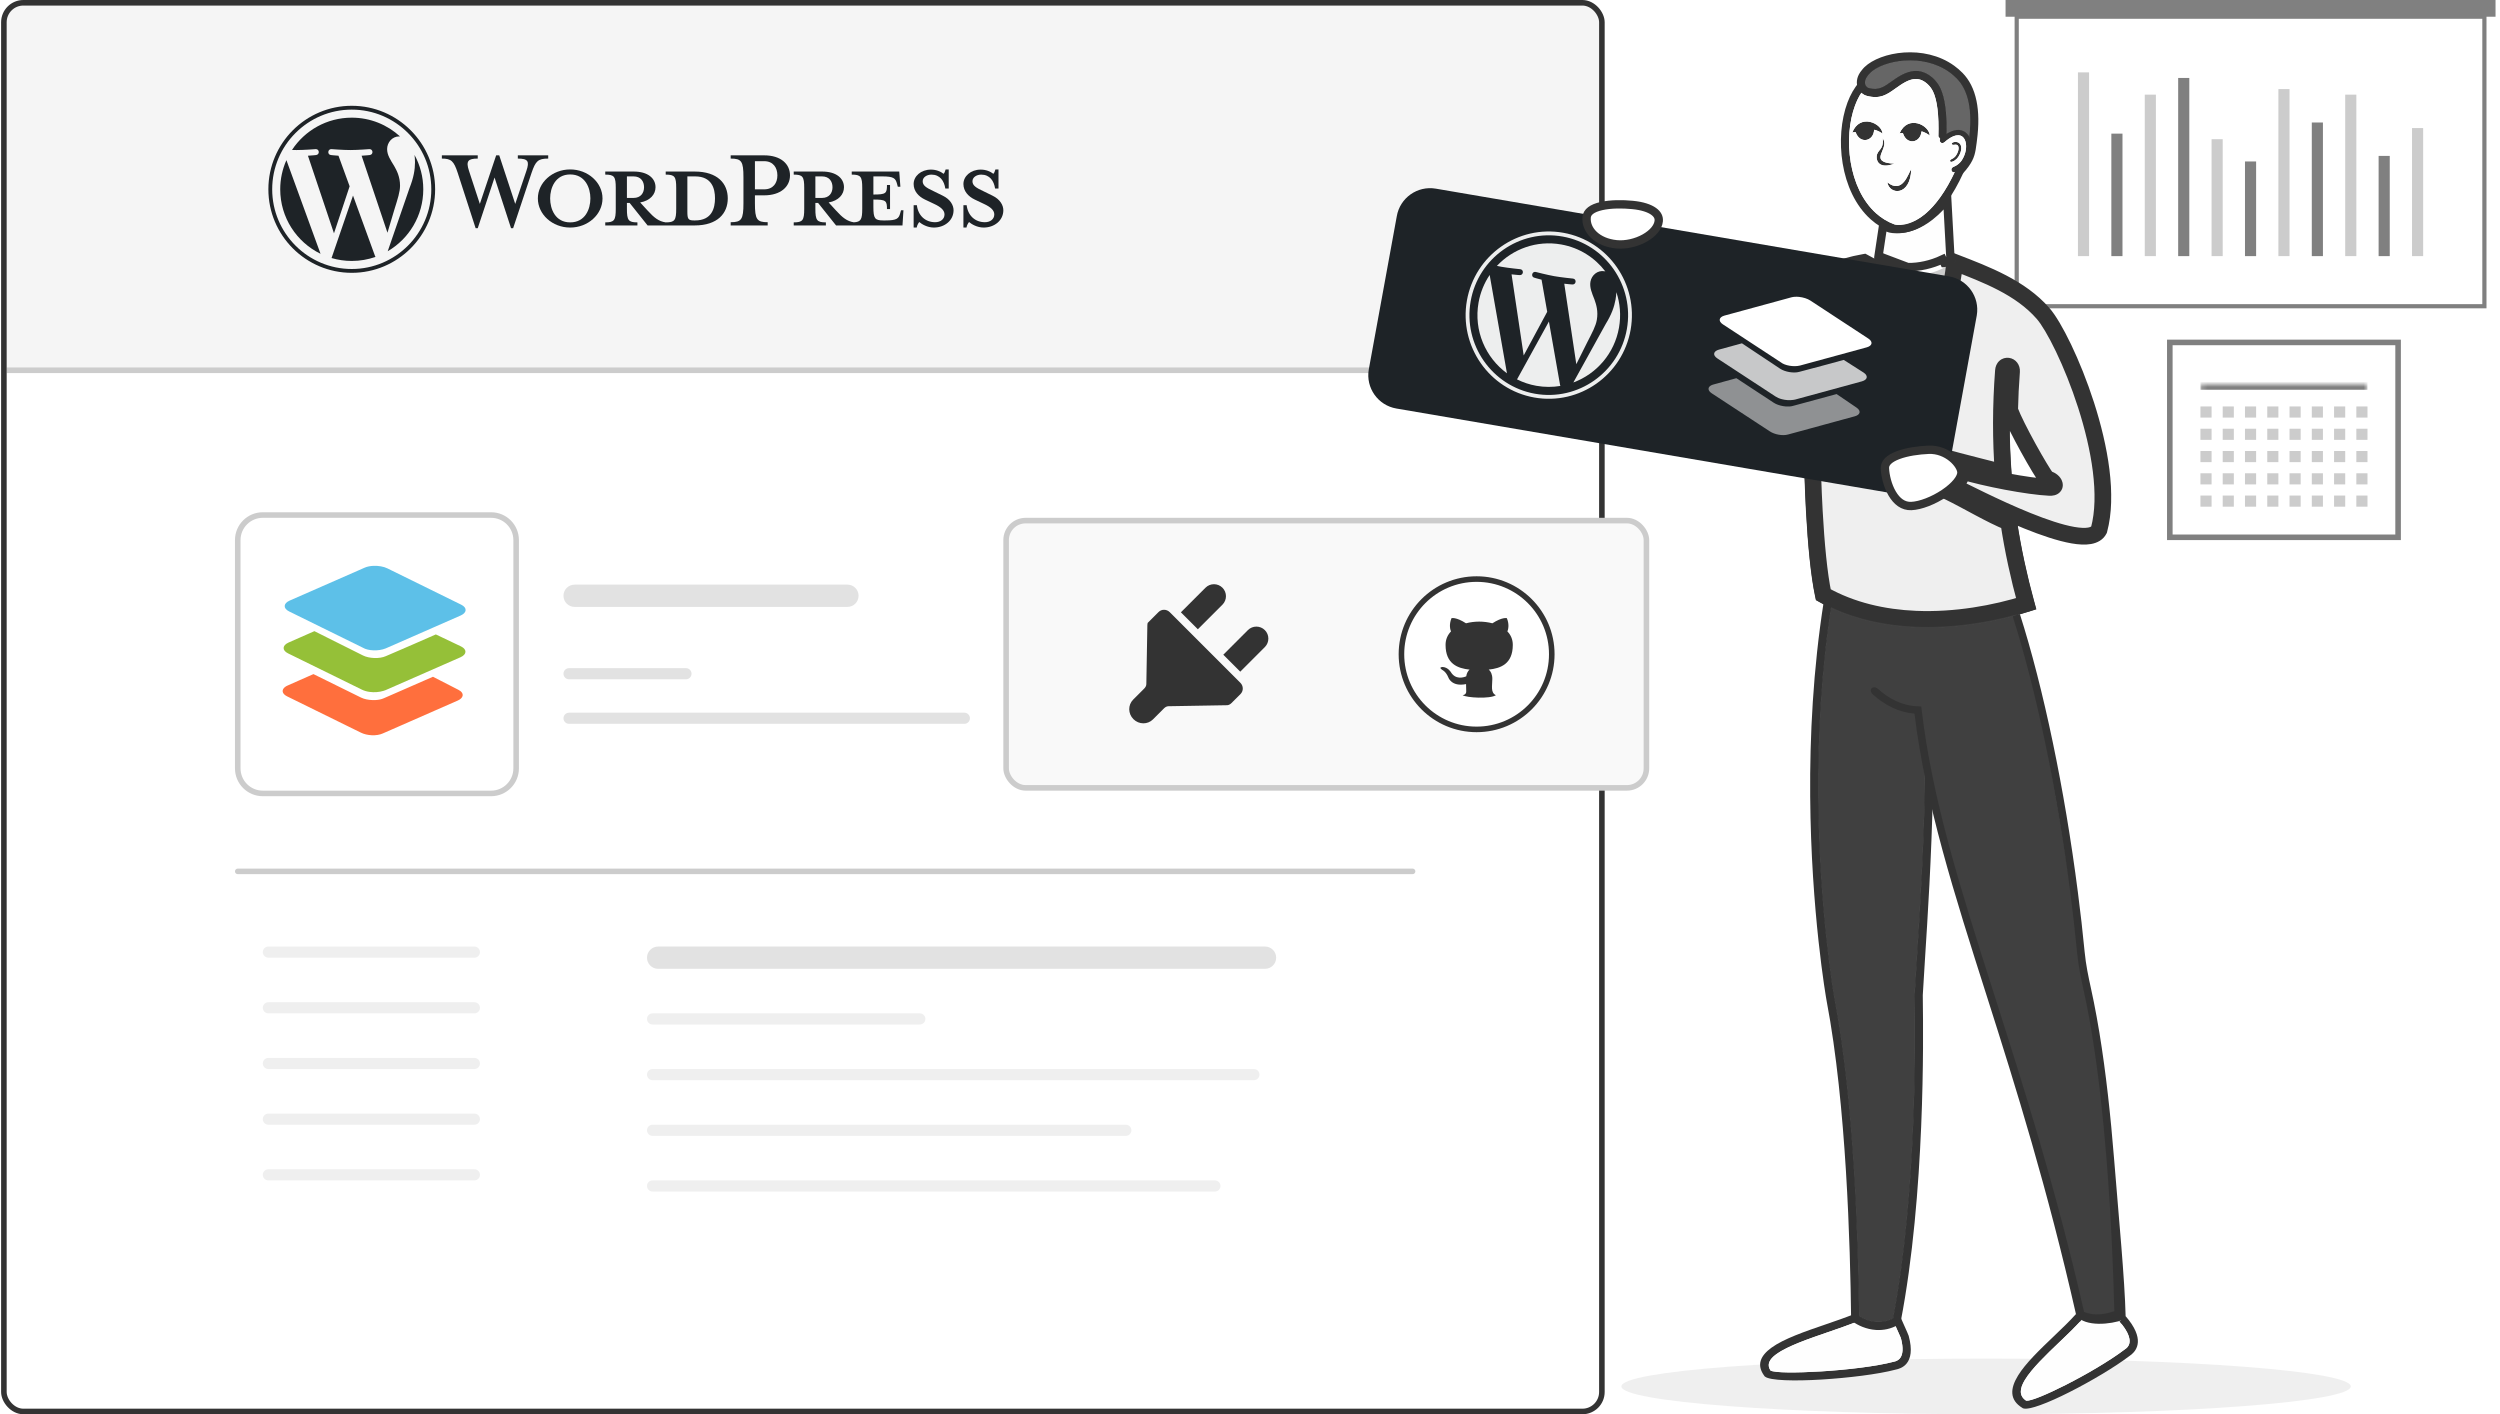<svg width="449" height="254" viewBox="0 0 449 254" fill="none" xmlns="http://www.w3.org/2000/svg">
<g clip-path="url(#clip0_7089_261201)">
<path d="M356.699 254C392.874 254 422.199 251.761 422.199 249C422.199 246.239 392.874 244 356.699 244C320.525 244 291.199 246.239 291.199 249C291.199 251.761 320.525 254 356.699 254Z" fill="#EFEFEF"/>
<g clip-path="url(#clip1_7089_261201)">
<rect x="0.199" width="288" height="254" rx="4" fill="white"/>
<path fill-rule="evenodd" clip-rule="evenodd" d="M197.411 107.382C197.411 110.234 199.722 112.545 202.573 112.545H221.037C223.888 112.545 226.2 110.234 226.2 107.382C226.2 104.531 223.888 102.22 221.037 102.22H202.573C199.722 102.22 197.411 104.531 197.411 107.382Z" fill="#5399DF"/>
<path d="M88.2 93H47.2C44.991 93 43.2 94.791 43.2 97V138C43.2 140.209 44.991 142 47.2 142H88.2C90.409 142 92.2 140.209 92.2 138V97C92.2 94.791 90.409 93 88.2 93Z" fill="white"/>
<path fill-rule="evenodd" clip-rule="evenodd" d="M47.2 92H88.2C90.961 92 93.2 94.239 93.2 97V138C93.2 140.761 90.961 143 88.2 143H47.2C44.438 143 42.2 140.761 42.2 138V97C42.2 94.239 44.438 92 47.2 92ZM47.2 93H88.2C90.409 93 92.2 94.791 92.2 97V138C92.2 140.209 90.409 142 88.2 142H47.2C44.991 142 43.2 140.209 43.2 138V97C43.2 94.791 44.991 93 47.2 93Z" fill="#CCCCCC"/>
<path fill-rule="evenodd" clip-rule="evenodd" d="M69.273 116.453L82.755 110.536C83.876 110.03 83.93 109.145 82.837 108.604L69.579 102.081C68.924 101.755 67.984 101.593 67.091 101.624C66.501 101.648 65.933 101.758 65.485 101.957L64.287 102.485L52.003 107.874C50.882 108.379 50.828 109.265 51.916 109.807L57.864 112.734L59.428 113.504L65.174 116.33C66.106 116.899 67.984 116.983 69.273 116.453Z" fill="#5DC0E8"/>
<path fill-rule="evenodd" clip-rule="evenodd" d="M74.288 115.688L71.944 116.702L69.286 117.848C68.165 118.353 66.287 118.27 65.193 117.723L58.797 114.523L57.238 113.741L56.467 113.355L51.811 115.407C50.69 115.913 50.635 116.798 51.723 117.34L54.184 118.549L55.753 119.318L64.987 123.856C65.396 124.058 65.889 124.206 66.429 124.272C67.213 124.373 68.08 124.322 68.892 124.072C69.013 124.037 69.128 123.998 69.242 123.952L69.576 123.805L71.239 123.076L82.724 118.035C83.845 117.529 83.899 116.644 82.811 116.102L78.277 113.942L74.288 115.688Z" fill="#95C038"/>
<path fill-rule="evenodd" clip-rule="evenodd" d="M77.759 121.545L71.363 124.343L69.711 125.065L68.928 125.405C68.518 125.592 68.007 125.699 67.469 125.728C66.738 125.772 65.961 125.681 65.323 125.477C65.149 125.419 64.987 125.353 64.834 125.28L56.295 121.068L53.786 122.176L51.639 123.126C51.558 123.161 51.483 123.201 51.409 123.241C51.372 123.264 51.335 123.287 51.298 123.31C50.515 123.827 50.586 124.577 51.552 125.06L51.656 125.11L60.792 129.603L62.532 130.46L64.816 131.581C65.91 132.128 67.62 132.235 68.741 131.73L70.431 130.991L72.072 130.271L78.078 127.633L82.229 125.812C82.73 125.588 83.015 125.282 83.083 124.972C83.168 124.583 82.915 124.177 82.31 123.879L77.759 121.545Z" fill="#FF6F3D"/>
<path fill-rule="evenodd" clip-rule="evenodd" d="M154.2 107C154.2 108.105 153.304 109 152.2 109H103.2C102.095 109 101.2 108.105 101.2 107C101.2 105.895 102.095 105 103.2 105H152.2C153.304 105 154.2 105.895 154.2 107Z" fill="#E2E2E2"/>
<path fill-rule="evenodd" clip-rule="evenodd" d="M124.2 121C124.2 121.552 123.752 122 123.2 122H102.2C101.647 122 101.2 121.552 101.2 121C101.2 120.448 101.647 120 102.2 120H123.2C123.752 120 124.2 120.448 124.2 121Z" fill="#E2E2E2"/>
<path fill-rule="evenodd" clip-rule="evenodd" d="M174.2 129C174.2 129.552 173.752 130 173.2 130H102.2C101.647 130 101.2 129.552 101.2 129C101.2 128.448 101.647 128 102.2 128H173.2C173.752 128 174.2 128.448 174.2 129Z" fill="#E2E2E2"/>
<path fill-rule="evenodd" clip-rule="evenodd" d="M254.2 156.5C254.2 156.776 253.976 157 253.7 157H42.7C42.424 157 42.2 156.776 42.2 156.5C42.2 156.224 42.424 156 42.7 156H253.7C253.976 156 254.2 156.224 254.2 156.5Z" fill="#CCCCCC"/>
<path fill-rule="evenodd" clip-rule="evenodd" d="M229.2 172C229.2 173.105 228.304 174 227.2 174H118.2C117.095 174 116.2 173.105 116.2 172C116.2 170.895 117.095 170 118.2 170H227.2C228.304 170 229.2 170.895 229.2 172Z" fill="#E2E2E2"/>
<path fill-rule="evenodd" clip-rule="evenodd" d="M166.2 183C166.2 183.552 165.752 184 165.2 184H117.2C116.647 184 116.2 183.552 116.2 183C116.2 182.448 116.647 182 117.2 182H165.2C165.752 182 166.2 182.448 166.2 183Z" fill="#EFEFEF"/>
<path fill-rule="evenodd" clip-rule="evenodd" d="M226.2 193C226.2 193.552 225.752 194 225.2 194H117.2C116.647 194 116.2 193.552 116.2 193C116.2 192.448 116.647 192 117.2 192H225.2C225.752 192 226.2 192.448 226.2 193Z" fill="#EFEFEF"/>
<path fill-rule="evenodd" clip-rule="evenodd" d="M203.2 203C203.2 203.552 202.752 204 202.2 204H117.2C116.647 204 116.2 203.552 116.2 203C116.2 202.448 116.647 202 117.2 202H202.2C202.752 202 203.2 202.448 203.2 203Z" fill="#EFEFEF"/>
<path fill-rule="evenodd" clip-rule="evenodd" d="M219.2 213C219.2 213.552 218.752 214 218.2 214H117.2C116.647 214 116.2 213.552 116.2 213C116.2 212.448 116.647 212 117.2 212H218.2C218.752 212 219.2 212.448 219.2 213Z" fill="#EFEFEF"/>
<path fill-rule="evenodd" clip-rule="evenodd" d="M86.2 171C86.2 171.552 85.752 172 85.2 172H48.2C47.647 172 47.2 171.552 47.2 171C47.2 170.448 47.647 170 48.2 170H85.2C85.752 170 86.2 170.448 86.2 171Z" fill="#EFEFEF"/>
<path fill-rule="evenodd" clip-rule="evenodd" d="M86.2 181C86.2 181.552 85.752 182 85.2 182H48.2C47.647 182 47.2 181.552 47.2 181C47.2 180.448 47.647 180 48.2 180H85.2C85.752 180 86.2 180.448 86.2 181Z" fill="#EFEFEF"/>
<path fill-rule="evenodd" clip-rule="evenodd" d="M86.2 191C86.2 191.552 85.752 192 85.2 192H48.2C47.647 192 47.2 191.552 47.2 191C47.2 190.448 47.647 190 48.2 190H85.2C85.752 190 86.2 190.448 86.2 191Z" fill="#EFEFEF"/>
<path fill-rule="evenodd" clip-rule="evenodd" d="M86.2 201C86.2 201.552 85.752 202 85.2 202H48.2C47.647 202 47.2 201.552 47.2 201C47.2 200.448 47.647 200 48.2 200H85.2C85.752 200 86.2 200.448 86.2 201Z" fill="#EFEFEF"/>
<path fill-rule="evenodd" clip-rule="evenodd" d="M86.2 211C86.2 211.552 85.752 212 85.2 212H48.2C47.647 212 47.2 211.552 47.2 211C47.2 210.448 47.647 210 48.2 210H85.2C85.752 210 86.2 210.448 86.2 211Z" fill="#EFEFEF"/>
<path d="M1.199 4C1.199 2.343 2.543 1 4.199 1H284.199C285.856 1 287.199 2.343 287.199 4V67H1.199V4Z" fill="#F5F5F5"/>
<path fill-rule="evenodd" clip-rule="evenodd" d="M1.199 66V67H288.199V66H1.199Z" fill="#CCCCCC"/>
<g clip-path="url(#clip2_7089_261201)">
<path d="M124.757 30.809H119.561V31.361C121.186 31.361 121.447 31.71 121.447 33.774V37.496C121.447 39.561 121.186 39.939 119.561 39.939C118.313 39.764 117.471 39.095 116.31 37.816L114.975 36.362C116.774 36.042 117.732 34.908 117.732 33.629C117.732 32.03 116.368 30.809 113.813 30.809H108.704V31.361C110.33 31.361 110.591 31.71 110.591 33.774V37.496C110.591 39.561 110.33 39.939 108.704 39.939V40.491H114.481V39.939C112.856 39.939 112.594 39.561 112.594 37.496V36.45H113.087L116.31 40.491H124.757C128.908 40.491 130.708 38.282 130.708 35.635C130.708 32.989 128.908 30.809 124.757 30.809ZM112.594 35.548V31.681H113.784C115.09 31.681 115.671 32.582 115.671 33.629C115.671 34.647 115.09 35.548 113.784 35.548L112.594 35.548ZM124.844 39.59H124.641C123.596 39.59 123.451 39.328 123.451 37.991V31.681C123.451 31.681 124.728 31.681 124.844 31.681C127.863 31.681 128.414 33.891 128.414 35.606C128.414 37.38 127.863 39.59 124.844 39.59Z" fill="#1E2327"/>
<path d="M92.536 36.624L94.539 30.692C95.12 28.976 94.859 28.482 93.001 28.482V27.9H98.458V28.482C96.63 28.482 96.194 28.918 95.469 31.041L92.159 40.985H91.782L88.821 31.884L85.802 40.985H85.424L82.203 31.041C81.506 28.918 81.041 28.482 79.358 28.482V27.9H85.802V28.482C84.089 28.482 83.624 28.889 84.234 30.692L86.179 36.624L89.111 27.9H89.663L92.536 36.624Z" fill="#1E2327"/>
<path d="M102.405 40.869C99.213 40.869 96.6 38.514 96.6 35.635C96.6 32.786 99.213 30.43 102.405 30.43C105.599 30.43 108.211 32.786 108.211 35.635C108.211 38.514 105.599 40.869 102.405 40.869ZM102.405 31.332C99.735 31.332 98.806 33.745 98.806 35.635C98.806 37.555 99.735 39.939 102.405 39.939C105.105 39.939 106.034 37.555 106.034 35.635C106.034 33.745 105.105 31.332 102.405 31.332Z" fill="#1E2327"/>
<path d="M137.877 39.909V40.491H131.23V39.909C133.175 39.909 133.523 39.415 133.523 36.507V31.855C133.523 28.947 133.175 28.482 131.23 28.482V27.9H137.239C140.228 27.9 141.884 29.442 141.884 31.506C141.884 33.513 140.228 35.083 137.239 35.083H135.584V36.507C135.584 39.415 135.932 39.909 137.877 39.909ZM137.239 28.947H135.584V34.007H137.239C138.864 34.007 139.619 32.873 139.619 31.506C139.619 30.111 138.864 28.947 137.239 28.947Z" fill="#1E2327"/>
<path d="M161.825 37.758L161.68 38.281C161.419 39.241 161.099 39.59 159.038 39.59H158.632C157.123 39.59 156.861 39.241 156.861 37.176V35.839C159.126 35.839 159.3 36.042 159.3 37.554H159.851V33.222H159.3C159.3 34.734 159.126 34.937 156.861 34.937V31.681H158.458C160.519 31.681 160.838 32.03 161.099 32.989L161.245 33.542H161.709L161.506 30.809H152.971V31.361C154.597 31.361 154.858 31.71 154.858 33.774V37.496C154.858 39.385 154.636 39.861 153.355 39.928C152.137 39.742 151.3 39.077 150.156 37.816L148.821 36.362C150.621 36.042 151.579 34.908 151.579 33.629C151.579 32.03 150.214 30.809 147.66 30.809H142.551V31.361C144.176 31.361 144.438 31.71 144.438 33.774V37.496C144.438 39.561 144.177 39.939 142.551 39.939V40.491H148.328V39.939C146.702 39.939 146.441 39.561 146.441 37.496V36.45H146.934L150.156 40.491H162.087L162.261 37.758L161.825 37.758ZM146.441 35.548V31.681H147.631C148.937 31.681 149.518 32.582 149.518 33.629C149.518 34.647 148.937 35.548 147.631 35.548L146.441 35.548Z" fill="#1E2327"/>
<path d="M167.718 40.869C166.557 40.869 165.541 40.258 165.105 39.88C164.96 40.026 164.699 40.462 164.641 40.869H164.089V36.857H164.67C164.902 38.776 166.237 39.909 167.95 39.909C168.879 39.909 169.634 39.386 169.634 38.514C169.634 37.758 168.966 37.176 167.776 36.624L166.121 35.839C164.96 35.286 164.089 34.327 164.089 33.047C164.089 31.652 165.396 30.46 167.196 30.46C168.153 30.46 168.966 30.809 169.46 31.216C169.605 31.099 169.75 30.779 169.837 30.43H170.389V33.861H169.779C169.576 32.495 168.821 31.361 167.283 31.361C166.47 31.361 165.715 31.826 165.715 32.553C165.715 33.309 166.325 33.716 167.718 34.356L169.314 35.141C170.708 35.81 171.259 36.886 171.259 37.758C171.259 39.59 169.663 40.869 167.718 40.869Z" fill="#1E2327"/>
<path d="M176.658 40.869C175.497 40.869 174.481 40.258 174.046 39.88C173.9 40.026 173.639 40.462 173.581 40.869H173.03V36.857H173.61C173.843 38.776 175.178 39.909 176.891 39.909C177.819 39.909 178.574 39.386 178.574 38.514C178.574 37.758 177.907 37.176 176.716 36.624L175.062 35.839C173.9 35.286 173.03 34.327 173.03 33.047C173.03 31.652 174.336 30.46 176.136 30.46C177.094 30.46 177.906 30.809 178.4 31.216C178.545 31.099 178.69 30.779 178.777 30.43H179.329V33.861H178.719C178.516 32.495 177.761 31.361 176.223 31.361C175.41 31.361 174.655 31.826 174.655 32.553C174.655 33.309 175.265 33.716 176.658 34.356L178.255 35.141C179.648 35.81 180.199 36.886 180.199 37.758C180.199 39.59 178.603 40.869 176.658 40.869Z" fill="#1E2327"/>
<path d="M50.328 34C50.328 39.093 53.283 43.495 57.568 45.581L51.44 28.763C50.727 30.363 50.328 32.134 50.328 34Z" fill="#1E2327"/>
<path d="M71.847 33.35C71.847 31.76 71.277 30.659 70.788 29.802C70.136 28.742 69.526 27.844 69.526 26.784C69.526 25.601 70.422 24.5 71.683 24.5C71.74 24.5 71.794 24.507 71.85 24.51C69.564 22.413 66.519 21.132 63.175 21.132C58.687 21.132 54.738 23.439 52.441 26.932C52.743 26.941 53.027 26.948 53.268 26.948C54.612 26.948 56.692 26.785 56.692 26.785C57.384 26.744 57.466 27.762 56.774 27.845C56.774 27.845 56.078 27.927 55.304 27.967L59.982 41.905L62.793 33.46L60.792 27.967C60.1 27.926 59.444 27.844 59.444 27.844C58.752 27.803 58.833 26.743 59.526 26.784C59.526 26.784 61.647 26.947 62.91 26.947C64.253 26.947 66.333 26.784 66.333 26.784C67.026 26.743 67.108 27.762 66.416 27.844C66.416 27.844 65.718 27.926 64.945 27.967L69.588 41.799L70.869 37.51C71.424 35.73 71.847 34.452 71.847 33.35Z" fill="#1E2327"/>
<path d="M63.4 35.125L59.546 46.344C60.697 46.683 61.914 46.868 63.175 46.868C64.671 46.868 66.105 46.609 67.441 46.139C67.406 46.084 67.375 46.025 67.349 45.961L63.4 35.125Z" fill="#1E2327"/>
<path d="M74.447 27.826C74.502 28.236 74.533 28.676 74.533 29.149C74.533 30.455 74.29 31.923 73.557 33.758L69.633 45.123C73.452 42.892 76.021 38.747 76.021 34C76.021 31.763 75.45 29.659 74.447 27.826Z" fill="#1E2327"/>
<path d="M63.175 19C54.917 19 48.2 25.729 48.2 34C48.2 42.272 54.917 49 63.175 49C71.431 49 78.15 42.272 78.15 34C78.15 25.729 71.431 19 63.175 19ZM63.175 48.312C55.296 48.312 48.886 41.892 48.886 34C48.886 26.108 55.296 19.688 63.175 19.688C71.053 19.688 77.462 26.108 77.462 34C77.462 41.892 71.053 48.312 63.175 48.312Z" fill="#1E2327"/>
</g>
</g>
<rect x="0.699" y="0.5" width="287" height="253" rx="3.5" stroke="#333333"/>
<rect x="180.699" y="93.5" width="115" height="48" rx="3.5" fill="#F9F9F9"/>
<rect x="180.699" y="93.5" width="115" height="48" rx="3.5" stroke="#CCCCCC"/>
<path fill-rule="evenodd" clip-rule="evenodd" d="M207.07 129.205C206.113 130.162 204.542 130.142 203.561 129.16C202.579 128.179 202.56 126.608 203.516 125.651L205.496 123.671C205.713 123.455 205.877 123.179 205.882 122.869L206.065 112.308C206.066 112.245 206.099 111.9 206.121 111.877L208.079 109.92C208.626 109.373 209.523 109.384 210.084 109.945L222.776 122.637C223.337 123.198 223.348 124.095 222.801 124.642L221.164 126.28C220.978 126.465 220.675 126.652 220.413 126.656L209.852 126.839C209.542 126.844 209.266 127.008 209.05 127.225L207.07 129.205ZM215.135 113.017L212.089 109.971L216.506 105.554C217.347 104.713 218.711 104.713 219.552 105.554C220.393 106.395 220.393 107.759 219.552 108.6L215.135 113.017ZM222.751 120.632L219.705 117.586L224.121 113.169C224.962 112.328 226.326 112.328 227.167 113.169C228.008 114.01 228.008 115.374 227.167 116.215L222.751 120.632Z" fill="#333333"/>
<circle cx="265.199" cy="117.5" r="13.5" fill="white" stroke="#333333"/>
<path d="M262.684 124.857C263.433 125.335 267.639 125.55 268.661 124.857C267.665 124.396 268.022 123.128 268.022 121.924C268.022 121.085 267.719 120.536 267.379 120.258C269.487 120.035 271.699 119.275 271.699 115.818C271.699 114.836 271.334 114.032 270.727 113.403C270.824 113.175 271.148 112.261 270.632 111.022C270.632 111.022 269.839 110.78 268.032 111.944C267.276 111.744 266.466 111.645 265.663 111.64C264.857 111.644 264.048 111.744 263.294 111.943C261.486 110.779 260.691 111.021 260.691 111.021C260.177 112.259 260.501 113.174 260.599 113.402C259.993 114.031 259.624 114.835 259.624 115.817C259.624 119.265 261.834 120.036 263.935 120.264C263.664 120.489 263.419 120.886 263.334 121.467C262.794 121.698 261.423 122.095 260.579 120.72C260.579 120.72 260.08 119.856 259.13 119.792C259.13 119.792 258.206 119.781 259.066 120.339C259.066 120.339 259.687 120.616 260.116 121.655C260.116 121.655 260.672 123.405 263.304 122.862C263.309 123.613 263.334 123.994 263.334 124.208C263.334 124.807 262.684 124.857 262.684 124.857Z" fill="#333333"/>
<path d="M446.199 3H362.199V55H446.199V3Z" fill="white" stroke="#808080" stroke-width="0.75" stroke-miterlimit="22.926"/>
<path d="M375.199 13H373.199V46H375.199V13Z" fill="#CCCCCC"/>
<path d="M381.199 24H379.199V46H381.199V24Z" fill="#808080"/>
<path d="M387.199 17H385.199V46H387.199V17Z" fill="#CCCCCC"/>
<path d="M393.199 14H391.199V46H393.199V14Z" fill="#808080"/>
<path d="M399.199 25H397.199V46H399.199V25Z" fill="#CCCCCC"/>
<path d="M405.199 29H403.199V46H405.199V29Z" fill="#808080"/>
<path d="M411.199 16H409.199V46H411.199V16Z" fill="#CCCCCC"/>
<path d="M417.199 22H415.199V46H417.199V22Z" fill="#808080"/>
<path d="M423.199 17H421.199V46H423.199V17Z" fill="#CCCCCC"/>
<path d="M429.199 28H427.199V46H429.199V28Z" fill="#808080"/>
<path d="M435.199 23H433.199V46H435.199V23Z" fill="#CCCCCC"/>
<path d="M448.199 0H360.199V3H448.199V0Z" fill="#808080"/>
<path d="M389.699 96.5V61.5H430.699V96.5H389.699Z" fill="white" stroke="#808080"/>
<mask id="path-56-inside-1_7089_261201" fill="white">
<path d="M395.199 69H425.199V91H395.199V69Z"/>
</mask>
<path d="M395.199 70H425.199V68H395.199V70Z" fill="#808080" mask="url(#path-56-inside-1_7089_261201)"/>
<rect x="395.199" y="73" width="2" height="2" fill="#CCCCCC"/>
<rect x="395.199" y="77" width="2" height="2" fill="#CCCCCC"/>
<rect x="395.199" y="81" width="2" height="2" fill="#CCCCCC"/>
<rect x="395.199" y="85" width="2" height="2" fill="#CCCCCC"/>
<rect x="395.199" y="89" width="2" height="2" fill="#CCCCCC"/>
<rect x="399.199" y="73" width="2" height="2" fill="#CCCCCC"/>
<rect x="399.199" y="77" width="2" height="2" fill="#CCCCCC"/>
<rect x="399.199" y="81" width="2" height="2" fill="#CCCCCC"/>
<rect x="399.199" y="85" width="2" height="2" fill="#CCCCCC"/>
<rect x="399.199" y="89" width="2" height="2" fill="#CCCCCC"/>
<rect x="403.199" y="73" width="2" height="2" fill="#CCCCCC"/>
<rect x="403.199" y="77" width="2" height="2" fill="#CCCCCC"/>
<rect x="403.199" y="81" width="2" height="2" fill="#CCCCCC"/>
<rect x="403.199" y="85" width="2" height="2" fill="#CCCCCC"/>
<rect x="403.199" y="89" width="2" height="2" fill="#CCCCCC"/>
<rect x="407.199" y="73" width="2" height="2" fill="#CCCCCC"/>
<rect x="407.199" y="77" width="2" height="2" fill="#CCCCCC"/>
<rect x="407.199" y="81" width="2" height="2" fill="#CCCCCC"/>
<rect x="407.199" y="85" width="2" height="2" fill="#CCCCCC"/>
<rect x="407.199" y="89" width="2" height="2" fill="#CCCCCC"/>
<rect x="411.199" y="73" width="2" height="2" fill="#CCCCCC"/>
<rect x="411.199" y="77" width="2" height="2" fill="#CCCCCC"/>
<rect x="411.199" y="81" width="2" height="2" fill="#CCCCCC"/>
<rect x="411.199" y="85" width="2" height="2" fill="#CCCCCC"/>
<rect x="411.199" y="89" width="2" height="2" fill="#CCCCCC"/>
<rect x="415.199" y="73" width="2" height="2" fill="#CCCCCC"/>
<rect x="415.199" y="77" width="2" height="2" fill="#CCCCCC"/>
<rect x="415.199" y="81" width="2" height="2" fill="#CCCCCC"/>
<rect x="415.199" y="85" width="2" height="2" fill="#CCCCCC"/>
<rect x="415.199" y="89" width="2" height="2" fill="#CCCCCC"/>
<rect x="419.199" y="73" width="2" height="2" fill="#CCCCCC"/>
<rect x="419.199" y="77" width="2" height="2" fill="#CCCCCC"/>
<rect x="419.199" y="81" width="2" height="2" fill="#CCCCCC"/>
<rect x="419.199" y="85" width="2" height="2" fill="#CCCCCC"/>
<rect x="419.199" y="89" width="2" height="2" fill="#CCCCCC"/>
<rect x="423.199" y="73" width="2" height="2" fill="#CCCCCC"/>
<rect x="423.199" y="77" width="2" height="2" fill="#CCCCCC"/>
<rect x="423.199" y="81" width="2" height="2" fill="#CCCCCC"/>
<rect x="423.199" y="85" width="2" height="2" fill="#CCCCCC"/>
<rect x="423.199" y="89" width="2" height="2" fill="#CCCCCC"/>
<path fill-rule="evenodd" clip-rule="evenodd" d="M349.612 24.033C349.65 22.218 349.583 20.701 349.434 19.439C349.247 17.898 348.925 16.712 348.502 15.815C348.19 15.152 347.719 14.514 347.148 14C346.605 13.506 345.961 13.112 345.27 12.901C344.405 12.637 343.564 12.69 342.748 12.939C341.984 13.17 341.254 13.573 340.538 14.043C340.183 14.274 339.875 14.495 339.582 14.706C338.367 15.575 337.397 16.271 335.653 15.8C335.533 15.767 335.418 15.709 335.322 15.627C335.182 15.508 335.072 15.344 335.014 15.152C334.952 14.946 334.947 14.706 335.019 14.437C335.091 14.159 335.254 13.856 335.518 13.544L335.552 13.496C335.648 13.362 335.768 13.227 335.908 13.093C337.08 11.95 339.419 11.067 342.08 10.885C344.76 10.702 347.739 11.254 350.14 12.992C350.601 13.323 351.038 13.698 351.452 14.125C352.427 15.128 353.176 16.525 353.565 18.426C353.901 20.073 353.969 22.094 353.68 24.561C353.546 24.316 353.383 24.1 353.19 23.918C352.821 23.572 352.35 23.361 351.793 23.332C351.173 23.299 350.438 23.505 349.612 24.033Z" fill="#666666" stroke="#666666" stroke-width="0.216" stroke-miterlimit="22.926"/>
<path d="M338.103 46.253L337.353 46.248L337.353 46.194L337.361 46.141L338.062 41.48L338.202 40.548L339.08 40.895C339.183 40.936 339.294 40.974 339.426 41.019L339.432 41.021C339.432 41.021 339.434 41.021 339.436 41.022C339.467 41.03 339.665 41.084 340.011 41.12C340.387 41.16 340.92 41.178 341.571 41.099C342.868 40.942 344.655 40.402 346.627 38.859L346.628 38.858C347.237 38.382 347.872 37.805 348.52 37.108L349.722 35.814L349.819 37.577L350.29 46.197L350.315 46.67L349.9 46.896C349.68 47.017 349.451 47.137 349.212 47.248C349.211 47.248 349.211 47.249 349.21 47.249L348.893 46.569C346.907 47.509 344.649 48.011 342.636 47.967L338.103 46.253ZM338.103 46.253C337.353 46.248 337.353 46.249 337.353 46.249L337.353 46.25L337.353 46.252L337.353 46.255L337.353 46.262L337.353 46.276C337.353 46.286 337.354 46.296 337.355 46.307C337.356 46.329 337.359 46.355 337.364 46.384C337.374 46.439 337.395 46.522 337.444 46.613C337.474 46.668 337.515 46.727 337.57 46.783C338.723 48.121 340.634 48.676 342.62 48.717L338.103 46.253Z" fill="#FEFEFE" stroke="#333333" stroke-width="1.5"/>
<path fill-rule="evenodd" clip-rule="evenodd" d="M333.909 14.778C333.045 15.748 332.338 16.991 331.805 18.416C330.648 21.527 330.307 25.531 330.941 29.357C331.579 33.216 333.213 36.922 335.984 39.399C337.06 40.359 338.309 41.137 339.736 41.67C339.947 41.751 343.093 42.635 346.831 39.423C348.675 37.834 350.707 35.227 352.643 30.989L351.317 30.384C349.482 34.407 347.589 36.85 345.884 38.314C342.757 41.002 340.399 40.359 340.245 40.301C338.996 39.841 337.906 39.159 336.964 38.314C334.457 36.072 332.977 32.678 332.386 29.121C331.791 25.535 332.103 21.801 333.174 18.925C333.645 17.668 334.255 16.578 335 15.748L333.909 14.778Z" fill="#333333"/>
<path fill-rule="evenodd" clip-rule="evenodd" d="M349.578 25.07C349.669 22.785 349.612 20.932 349.429 19.439C349.242 17.898 348.92 16.712 348.497 15.815C348.185 15.152 347.715 14.514 347.143 14C346.6 13.506 345.956 13.112 345.265 12.901C344.4 12.637 343.559 12.69 342.743 12.939C341.979 13.17 341.249 13.573 340.533 14.043C340.178 14.274 339.87 14.495 339.577 14.706C338.362 15.575 337.392 16.271 335.648 15.8C335.528 15.767 335.413 15.709 335.317 15.628C335.177 15.508 335.067 15.344 335.009 15.152C334.947 14.946 334.942 14.706 335.014 14.437C335.086 14.159 335.249 13.856 335.514 13.544L335.547 13.496C335.643 13.362 335.763 13.227 335.903 13.093C337.075 11.95 339.414 11.067 342.075 10.885C344.756 10.702 347.734 11.254 350.135 12.992C350.597 13.323 351.034 13.698 351.447 14.125C352.422 15.128 353.171 16.525 353.56 18.426C353.921 20.198 353.969 22.396 353.608 25.118L353.556 25.531C353.373 26.956 353.258 27.845 352.379 29.064C352.254 29.237 352.11 29.424 351.942 29.625C351.797 29.803 351.629 29.995 351.437 30.197L351.605 30.802L352.504 31.191C352.691 30.989 352.878 30.778 353.061 30.552C353.229 30.35 353.392 30.139 353.556 29.913C354.646 28.397 354.78 27.369 354.997 25.718L355.049 25.305C355.434 22.415 355.376 20.053 354.982 18.133C354.535 15.935 353.647 14.298 352.484 13.107C352.014 12.623 351.509 12.195 350.981 11.811C348.272 9.848 344.948 9.229 341.965 9.43C338.963 9.632 336.273 10.683 334.87 12.046C334.687 12.224 334.524 12.411 334.38 12.603C333.967 13.088 333.712 13.583 333.587 14.058C333.443 14.6 333.463 15.119 333.602 15.575C333.746 16.045 334.015 16.444 334.361 16.736C334.625 16.957 334.932 17.12 335.259 17.212C337.67 17.86 338.886 16.986 340.418 15.892C340.711 15.685 341.014 15.464 341.321 15.263C341.931 14.86 342.546 14.519 343.156 14.332C343.713 14.164 344.27 14.125 344.828 14.293C345.298 14.437 345.75 14.716 346.144 15.075C346.571 15.464 346.927 15.944 347.162 16.434C347.522 17.192 347.796 18.229 347.964 19.607C348.123 20.927 348.185 22.54 348.123 24.503L348.493 25.022L349.578 25.07Z" fill="#333333"/>
<path fill-rule="evenodd" clip-rule="evenodd" d="M349.256 25.521C350.279 24.619 351.115 24.268 351.749 24.297C352.066 24.312 352.326 24.432 352.532 24.619C352.753 24.825 352.912 25.118 353.008 25.469C353.262 26.381 353.07 27.634 352.35 28.762C352.167 29.05 351.86 29.371 351.485 29.631C351.303 29.755 351.106 29.861 350.904 29.938C350.14 30.221 350.52 31.061 350.981 30.936C351.36 30.831 351.72 30.653 352.038 30.437C352.523 30.106 352.926 29.674 353.171 29.29C354.045 27.922 354.266 26.371 353.949 25.214C353.805 24.691 353.551 24.24 353.195 23.913C352.825 23.568 352.355 23.356 351.797 23.328C350.918 23.284 349.813 23.716 348.545 24.849C348.094 25.257 348.641 26.064 349.256 25.521Z" fill="#333333"/>
<path fill-rule="evenodd" clip-rule="evenodd" d="M351.01 26.001C351.154 25.972 351.279 25.972 351.384 25.996C351.504 26.025 351.6 26.092 351.658 26.184C351.725 26.294 351.764 26.443 351.764 26.616C351.764 26.976 351.615 27.436 351.307 27.912C351.202 28.075 351.029 28.262 350.813 28.406C350.731 28.464 350.64 28.517 350.544 28.555C350.03 28.776 350.198 29.194 350.611 29.049C350.779 28.992 350.942 28.905 351.086 28.809C351.355 28.627 351.581 28.387 351.716 28.176C352.071 27.619 352.249 27.067 352.249 26.616C352.249 26.347 352.186 26.107 352.066 25.92C351.937 25.718 351.745 25.579 351.49 25.521C351.341 25.488 351.168 25.483 350.971 25.512C350.332 25.617 350.404 26.121 351.01 26.001Z" fill="#333333"/>
<path fill-rule="evenodd" clip-rule="evenodd" d="M349.7 47.794C349.359 49.628 348.711 52.196 347.563 52.825C346.784 53.257 345.593 52.57 343.773 49.556C345.598 49.464 347.548 48.927 349.282 48.02C349.421 47.947 349.561 47.871 349.7 47.794ZM341.155 49.349C340.28 50.396 339.497 51.106 338.815 51.572C337.802 52.258 337.105 52.364 336.716 52.229C336.385 52.109 336.217 51.548 336.154 50.842C336.039 49.599 336.274 48.048 336.462 47.184C336.822 47.136 337.197 47.088 337.576 47.05L337.768 47.319C338.575 48.37 339.766 49.032 341.155 49.349Z" fill="#CCCCCC"/>
<path fill-rule="evenodd" clip-rule="evenodd" d="M340.24 29.381C337.853 30.326 337.012 29.217 337.046 28.185C337.084 26.793 338.391 27.072 338.127 24.815C339.26 26.404 336.705 28.166 338.232 28.997C338.559 29.174 339.078 29.357 340.24 29.381Z" fill="#333333"/>
<path fill-rule="evenodd" clip-rule="evenodd" d="M338.963 32.736C341.753 34.988 342.767 30.994 343.257 30.379C343.118 35.338 339.313 34.993 338.963 32.736Z" fill="#333333"/>
<path fill-rule="evenodd" clip-rule="evenodd" d="M341.143 23.995C342.628 20.486 346.566 22.487 346.581 24.364C346.394 24.158 345.567 23.663 345.097 23.606C344.933 25.694 342.435 26.131 341.763 23.904C341.499 23.889 341.34 23.875 341.143 23.995Z" fill="#333333"/>
<path fill-rule="evenodd" clip-rule="evenodd" d="M332.651 23.846C334 20.284 338.016 22.137 338.103 24.014C337.906 23.817 337.065 23.351 336.59 23.313C336.508 25.406 334.024 25.934 333.27 23.735C333.001 23.726 332.843 23.721 332.651 23.846Z" fill="#333333"/>
<mask id="path-109-outside-2_7089_261201" maskUnits="userSpaceOnUse" x="292.569" y="44.132" width="87" height="69" fill="black">
<rect fill="white" x="292.569" y="44.132" width="87" height="69"/>
<path fill-rule="evenodd" clip-rule="evenodd" d="M366.938 56.296C370.803 60.728 380.318 82.812 376.982 95.156C374.585 99.861 353.856 88.739 350.699 87.305C351.716 86.549 352.215 85.797 352.46 84.623C356.509 85.863 364.176 87.355 368.115 87.537C369.746 87.612 368.768 86.142 367.658 86.044C366.524 84.639 362.037 76.671 360.933 73.669C360.981 71.379 361.097 69.061 361.274 66.708C361.361 65.58 359.91 65.345 359.819 66.574C359.579 69.733 359.454 72.862 359.449 75.978C359.444 78.988 359.555 81.954 359.771 84.887C359.771 84.887 351.057 82.692 349.299 82.169C345.538 81.049 343.794 77.196 343.794 77.196C343.794 77.196 342.37 51.67 342.37 50.5C342.37 50.5 344.518 53.827 348.249 53.586C350.73 52.898 350.77 49.086 351.082 47.132C356.74 49.319 362.88 51.644 366.938 56.296ZM334.769 47.132C332.559 47.526 330.753 48.068 329.245 48.683C327.098 49.561 325.551 50.598 324.302 51.597C323.428 52.293 320.868 55.322 318.134 58.553C314.801 62.494 311.213 66.737 309.868 67.673L309.354 68.033L308.921 67.577C304.939 63.377 302.504 57.199 300.419 51.904C299.905 50.603 299.415 49.35 298.949 48.256C298.224 48.304 297.249 48.452 296.312 48.668C295.659 48.822 295.035 49.005 294.569 49.206C297.676 61.649 300.616 68.345 302.888 71.95C305.064 75.407 306.448 75.858 306.779 75.92C309.748 76.492 313.499 75.143 317.097 72.939C321.228 70.405 325.109 66.766 327.4 63.569C328.265 62.364 329.471 63.175 328.654 64.323C327.818 65.494 326.781 66.728 325.599 67.947L325.551 68.859L325.503 69.977C325.354 74.408 325.388 83.371 325.854 91.838C326.171 97.599 326.68 103.124 327.458 106.806C332.559 109.686 338.323 110.958 344.025 111.203C351.202 111.51 358.296 110.2 363.902 108.433C363.239 106.014 362.653 103.623 362.139 101.247C361.601 98.756 361.145 96.264 360.77 93.778C357.557 92.501 353.376 89.977 350.066 88.364C346.756 86.75 336.481 83.061 335.099 77.196L339.878 49.89L334.769 47.132Z"/>
</mask>
<path fill-rule="evenodd" clip-rule="evenodd" d="M366.938 56.296C370.803 60.728 380.318 82.812 376.982 95.156C374.585 99.861 353.856 88.739 350.699 87.305C351.716 86.549 352.215 85.797 352.46 84.623C356.509 85.863 364.176 87.355 368.115 87.537C369.746 87.612 368.768 86.142 367.658 86.044C366.524 84.639 362.037 76.671 360.933 73.669C360.981 71.379 361.097 69.061 361.274 66.708C361.361 65.58 359.91 65.345 359.819 66.574C359.579 69.733 359.454 72.862 359.449 75.978C359.444 78.988 359.555 81.954 359.771 84.887C359.771 84.887 351.057 82.692 349.299 82.169C345.538 81.049 343.794 77.196 343.794 77.196C343.794 77.196 342.37 51.67 342.37 50.5C342.37 50.5 344.518 53.827 348.249 53.586C350.73 52.898 350.77 49.086 351.082 47.132C356.74 49.319 362.88 51.644 366.938 56.296ZM334.769 47.132C332.559 47.526 330.753 48.068 329.245 48.683C327.098 49.561 325.551 50.598 324.302 51.597C323.428 52.293 320.868 55.322 318.134 58.553C314.801 62.494 311.213 66.737 309.868 67.673L309.354 68.033L308.921 67.577C304.939 63.377 302.504 57.199 300.419 51.904C299.905 50.603 299.415 49.35 298.949 48.256C298.224 48.304 297.249 48.452 296.312 48.668C295.659 48.822 295.035 49.005 294.569 49.206C297.676 61.649 300.616 68.345 302.888 71.95C305.064 75.407 306.448 75.858 306.779 75.92C309.748 76.492 313.499 75.143 317.097 72.939C321.228 70.405 325.109 66.766 327.4 63.569C328.265 62.364 329.471 63.175 328.654 64.323C327.818 65.494 326.781 66.728 325.599 67.947L325.551 68.859L325.503 69.977C325.354 74.408 325.388 83.371 325.854 91.838C326.171 97.599 326.68 103.124 327.458 106.806C332.559 109.686 338.323 110.958 344.025 111.203C351.202 111.51 358.296 110.2 363.902 108.433C363.239 106.014 362.653 103.623 362.139 101.247C361.601 98.756 361.145 96.264 360.77 93.778C357.557 92.501 353.376 89.977 350.066 88.364C346.756 86.75 336.481 83.061 335.099 77.196L339.878 49.89L334.769 47.132Z" fill="#EFEFEF"/>
<path d="M366.938 56.296L368.068 55.31L366.938 56.296ZM376.982 95.156L378.318 95.836L378.389 95.697L378.43 95.547L376.982 95.156ZM350.699 87.305L349.804 86.101L347.762 87.619L350.078 88.671L350.699 87.305ZM352.46 84.623L352.899 83.189L351.327 82.708L350.992 84.317L352.46 84.623ZM368.115 87.537L368.045 89.036L368.046 89.036L368.115 87.537ZM367.658 86.044L366.491 86.987L366.892 87.483L367.527 87.538L367.658 86.044ZM360.933 73.669L359.434 73.637L359.428 73.921L359.525 74.186L360.933 73.669ZM361.274 66.708L359.779 66.594L359.779 66.595L361.274 66.708ZM359.819 66.574L361.315 66.688L361.315 66.685L359.819 66.574ZM359.449 75.978L360.949 75.98V75.98L359.449 75.978ZM359.771 84.887L359.405 86.342L361.42 86.85L361.267 84.777L359.771 84.887ZM349.299 82.169L349.727 80.731L349.299 82.169ZM343.794 77.196L342.296 77.279L342.312 77.559L342.427 77.814L343.794 77.196ZM342.37 50.5L343.63 49.686C343.269 49.128 342.584 48.873 341.946 49.062C341.308 49.249 340.87 49.835 340.87 50.5H342.37ZM348.249 53.586L348.346 55.082L348.5 55.072L348.65 55.031L348.249 53.586ZM351.082 47.132L351.623 45.733L349.894 45.065L349.601 46.896L351.082 47.132ZM334.769 47.132L335.481 45.812L335.021 45.564L334.506 45.656L334.769 47.132ZM329.245 48.683L328.679 47.294L328.677 47.295L329.245 48.683ZM324.302 51.597L325.236 52.77L325.239 52.768L324.302 51.597ZM318.134 58.553L316.989 57.584L316.989 57.584L318.134 58.553ZM309.868 67.673L309.011 66.442L309.007 66.445L309.868 67.673ZM309.354 68.033L308.265 69.065L309.155 70.004L310.214 69.262L309.354 68.033ZM308.921 67.577L310.01 66.545L310.01 66.545L308.921 67.577ZM300.419 51.904L301.815 51.354L301.814 51.353L300.419 51.904ZM298.949 48.256L300.33 47.668L299.913 46.689L298.85 46.759L298.949 48.256ZM296.312 48.668L295.975 47.207L295.969 47.208L296.312 48.668ZM294.569 49.206L293.973 47.829L292.805 48.335L293.113 49.57L294.569 49.206ZM302.888 71.95L304.158 71.151L304.157 71.151L302.888 71.95ZM306.779 75.92L307.062 74.447L307.057 74.446L306.779 75.92ZM317.097 72.939L317.88 74.218L317.881 74.218L317.097 72.939ZM327.4 63.569L326.182 62.694L326.181 62.695L327.4 63.569ZM328.654 64.323L329.875 65.194L329.876 65.192L328.654 64.323ZM325.599 67.947L324.522 66.903L324.131 67.307L324.101 67.868L325.599 67.947ZM325.551 68.859L324.053 68.78L324.053 68.787L324.052 68.794L325.551 68.859ZM325.503 69.977L324.004 69.913L324.004 69.927L325.503 69.977ZM325.854 91.838L324.356 91.921V91.921L325.854 91.838ZM327.458 106.806L325.99 107.116L326.131 107.779L326.721 108.112L327.458 106.806ZM344.025 111.203L343.961 112.702L343.961 112.702L344.025 111.203ZM363.902 108.433L364.353 109.864L365.73 109.43L365.349 108.037L363.902 108.433ZM362.139 101.247L360.673 101.564L360.673 101.564L362.139 101.247ZM360.77 93.778L362.253 93.554L362.125 92.702L361.324 92.384L360.77 93.778ZM339.878 49.89L341.356 50.149L341.542 49.084L340.591 48.57L339.878 49.89ZM335.099 77.196L333.621 76.937L333.568 77.24L333.639 77.54L335.099 77.196ZM362.433 73.7C362.481 71.44 362.594 69.148 362.77 66.821L359.779 66.595C359.599 68.973 359.482 71.319 359.434 73.637L362.433 73.7ZM362.77 66.823C362.869 65.529 362.024 64.425 360.803 64.269C360.215 64.194 359.584 64.36 359.092 64.804C358.599 65.249 358.368 65.858 358.323 66.463L361.315 66.685C361.316 66.676 361.3 66.853 361.102 67.031C360.905 67.209 360.649 67.274 360.424 67.245C360.207 67.218 360.027 67.107 359.911 66.958C359.787 66.797 359.775 66.646 359.779 66.594L362.77 66.823ZM358.323 66.46C358.08 69.654 357.954 72.822 357.949 75.976L360.949 75.98C360.954 72.903 361.077 69.811 361.315 66.688L358.323 66.46ZM357.949 75.975C357.944 79.024 358.056 82.028 358.275 84.998L361.267 84.777C361.053 81.881 360.944 78.952 360.949 75.98L357.949 75.975ZM359.771 84.887C360.137 83.433 360.137 83.433 360.137 83.433C360.137 83.433 360.137 83.433 360.137 83.433C360.137 83.433 360.136 83.433 360.136 83.433C360.135 83.432 360.133 83.432 360.131 83.431C360.127 83.43 360.121 83.429 360.113 83.427C360.096 83.422 360.072 83.416 360.04 83.408C359.975 83.392 359.881 83.368 359.76 83.338C359.519 83.277 359.172 83.189 358.751 83.082C357.907 82.868 356.764 82.578 355.567 82.271C353.153 81.653 350.571 80.983 349.727 80.731L348.872 83.607C349.786 83.879 352.44 84.567 354.822 85.177C356.023 85.485 357.168 85.776 358.014 85.99C358.436 86.097 358.784 86.185 359.026 86.246C359.147 86.277 359.241 86.301 359.306 86.317C359.338 86.325 359.363 86.331 359.379 86.336C359.388 86.338 359.394 86.339 359.398 86.34C359.4 86.341 359.402 86.341 359.403 86.342C359.403 86.342 359.404 86.342 359.404 86.342C359.404 86.342 359.404 86.342 359.404 86.342C359.405 86.342 359.405 86.342 359.771 84.887ZM342.37 50.5C341.11 51.314 341.11 51.315 341.11 51.315C341.111 51.315 341.111 51.316 341.111 51.316C341.112 51.317 341.112 51.318 341.113 51.319C341.114 51.321 341.115 51.322 341.117 51.325C341.12 51.329 341.123 51.334 341.127 51.34C341.135 51.352 341.145 51.367 341.157 51.385C341.182 51.421 341.215 51.469 341.258 51.527C341.342 51.643 341.462 51.799 341.617 51.983C341.925 52.348 342.379 52.83 342.974 53.305C344.16 54.252 345.988 55.235 348.346 55.082L348.152 52.089C346.78 52.177 345.668 51.617 344.847 50.961C344.438 50.635 344.122 50.3 343.911 50.05C343.806 49.925 343.729 49.824 343.681 49.758C343.657 49.726 343.641 49.703 343.632 49.69C343.628 49.684 343.626 49.68 343.625 49.679C343.625 49.679 343.625 49.679 343.626 49.681C343.627 49.681 343.627 49.682 343.628 49.683C343.628 49.683 343.628 49.684 343.629 49.684C343.629 49.685 343.629 49.685 343.629 49.685C343.63 49.686 343.63 49.686 342.37 50.5ZM348.65 55.031C350.685 54.467 351.528 52.65 351.923 51.238C352.311 49.855 352.443 48.124 352.563 47.369L349.601 46.896C349.409 48.094 349.366 49.246 349.034 50.429C348.711 51.584 348.294 52.016 347.848 52.14L348.65 55.031ZM334.506 45.656C332.199 46.066 330.291 46.637 328.679 47.294L329.811 50.072C331.215 49.5 332.919 48.986 335.032 48.609L334.506 45.656ZM328.677 47.295C326.37 48.239 324.701 49.358 323.365 50.425L325.239 52.768C326.401 51.839 327.826 50.884 329.813 50.071L328.677 47.295ZM323.368 50.423C322.8 50.875 321.842 51.929 320.786 53.137C319.685 54.396 318.353 55.972 316.989 57.584L319.28 59.521C320.649 57.903 321.964 56.348 323.045 55.111C324.171 53.823 324.93 53.014 325.236 52.77L323.368 50.423ZM316.989 57.584C315.319 59.558 313.601 61.59 312.133 63.244C311.399 64.072 310.739 64.793 310.185 65.359C309.609 65.948 309.219 66.297 309.011 66.442L310.725 68.904C311.189 68.581 311.751 68.049 312.331 67.456C312.933 66.84 313.63 66.078 314.377 65.235C315.873 63.549 317.616 61.488 319.28 59.521L316.989 57.584ZM309.007 66.445L308.493 66.805L310.214 69.262L310.728 68.902L309.007 66.445ZM310.442 67.001L310.01 66.545L307.833 68.609L308.265 69.065L310.442 67.001ZM310.01 66.545C306.266 62.596 303.926 56.716 301.815 51.354L299.024 52.453C301.082 57.681 303.613 64.158 307.833 68.609L310.01 66.545ZM301.814 51.353C301.304 50.062 300.805 48.785 300.33 47.668L297.569 48.843C298.025 49.915 298.506 51.144 299.024 52.455L301.814 51.353ZM298.85 46.759C298.03 46.813 296.974 46.977 295.975 47.207L296.649 50.13C297.524 49.928 298.418 49.794 299.048 49.752L298.85 46.759ZM295.969 47.208C295.284 47.369 294.559 47.576 293.973 47.829L295.164 50.583C295.51 50.433 296.034 50.275 296.656 50.129L295.969 47.208ZM293.113 49.57C296.239 62.082 299.226 68.953 301.619 72.75L304.157 71.151C302.006 67.738 299.114 61.215 296.024 48.843L293.113 49.57ZM301.619 72.749C303.888 76.353 305.57 77.219 306.501 77.394L307.057 74.446C307.325 74.497 306.241 74.46 304.158 71.151L301.619 72.749ZM306.496 77.393C310.043 78.076 314.214 76.464 317.88 74.218L316.313 71.66C312.784 73.821 309.452 74.907 307.062 74.447L306.496 77.393ZM317.881 74.218C322.17 71.587 326.203 67.814 328.62 64.443L326.181 62.695C324.015 65.718 320.286 69.223 316.312 71.661L317.881 74.218ZM328.619 64.443C328.697 64.334 328.698 64.39 328.559 64.437C328.414 64.486 328.136 64.51 327.852 64.329C327.561 64.143 327.438 63.851 327.426 63.632C327.416 63.429 327.493 63.367 327.432 63.453L329.876 65.192C330.223 64.704 330.456 64.11 330.422 63.471C330.387 62.814 330.062 62.179 329.463 61.798C328.19 60.988 326.843 61.773 326.182 62.694L328.619 64.443ZM327.433 63.451C326.647 64.553 325.659 65.73 324.522 66.903L326.676 68.991C327.902 67.725 328.99 66.435 329.875 65.194L327.433 63.451ZM324.101 67.868L324.053 68.78L327.049 68.938L327.097 68.026L324.101 67.868ZM324.052 68.794L324.004 69.913L327.002 70.042L327.05 68.923L324.052 68.794ZM324.004 69.927C323.853 74.406 323.888 83.412 324.356 91.921L327.351 91.756C326.888 83.329 326.855 74.411 327.002 70.028L324.004 69.927ZM324.356 91.921C324.673 97.689 325.187 103.313 325.99 107.116L328.926 106.496C328.173 102.935 327.668 97.508 327.351 91.756L324.356 91.921ZM326.721 108.112C332.078 111.137 338.088 112.45 343.961 112.702L344.09 109.705C338.559 109.467 333.041 108.235 328.195 105.5L326.721 108.112ZM343.961 112.702C351.348 113.018 358.619 111.671 364.353 109.864L363.451 107.003C357.973 108.729 351.055 110.003 344.089 109.705L343.961 112.702ZM365.349 108.037C364.693 105.643 364.113 103.279 363.605 100.93L360.673 101.564C361.193 103.968 361.785 106.385 362.455 108.83L365.349 108.037ZM363.605 100.931C363.074 98.47 362.623 96.009 362.253 93.554L359.287 94.001C359.666 96.519 360.128 99.042 360.673 101.564L363.605 100.931ZM361.324 92.384C359.804 91.78 358.023 90.867 356.16 89.873C354.33 88.897 352.411 87.838 350.723 87.015L349.409 89.712C351.031 90.503 352.858 91.512 354.749 92.52C356.607 93.512 358.523 94.499 360.216 95.172L361.324 92.384ZM349.727 80.731C348.236 80.288 347.094 79.283 346.295 78.31C345.902 77.831 345.61 77.382 345.419 77.056C345.323 76.894 345.254 76.764 345.211 76.68C345.19 76.638 345.175 76.607 345.166 76.59C345.162 76.581 345.159 76.575 345.158 76.573C345.158 76.572 345.158 76.572 345.158 76.572C345.158 76.573 345.158 76.573 345.159 76.574C345.159 76.575 345.159 76.575 345.159 76.575C345.159 76.576 345.16 76.576 345.16 76.576C345.16 76.577 345.16 76.577 343.794 77.196C342.427 77.814 342.427 77.815 342.427 77.815C342.428 77.815 342.428 77.816 342.428 77.816C342.428 77.817 342.429 77.818 342.429 77.819C342.43 77.82 342.431 77.822 342.432 77.824C342.434 77.829 342.436 77.834 342.439 77.84C342.445 77.853 342.453 77.869 342.462 77.889C342.481 77.928 342.507 77.981 342.541 78.047C342.607 78.177 342.704 78.358 342.831 78.575C343.085 79.006 343.464 79.59 343.977 80.215C344.991 81.449 346.601 82.931 348.872 83.607L349.727 80.731ZM343.794 77.196C345.291 77.112 345.291 77.112 345.291 77.112C345.291 77.112 345.291 77.111 345.291 77.111C345.291 77.11 345.291 77.109 345.291 77.107C345.291 77.104 345.291 77.1 345.29 77.094C345.29 77.081 345.289 77.063 345.287 77.039C345.284 76.991 345.28 76.919 345.275 76.825C345.265 76.638 345.25 76.363 345.23 76.013C345.191 75.313 345.136 74.311 345.069 73.106C344.935 70.695 344.757 67.468 344.579 64.205C344.402 60.941 344.224 57.642 344.09 55.087C344.024 53.809 343.968 52.718 343.929 51.911C343.91 51.507 343.895 51.177 343.885 50.931C343.879 50.807 343.876 50.707 343.873 50.631C343.872 50.593 343.871 50.562 343.87 50.538C343.87 50.527 343.87 50.518 343.87 50.511C343.87 50.507 343.87 50.505 343.87 50.503C343.87 50.501 343.87 50.5 343.87 50.5H340.87C340.87 51.139 341.23 57.886 341.584 64.368C341.762 67.633 341.94 70.86 342.073 73.272C342.14 74.478 342.196 75.479 342.235 76.18C342.254 76.53 342.269 76.805 342.28 76.992C342.285 77.086 342.289 77.157 342.292 77.206C342.293 77.23 342.294 77.248 342.295 77.261C342.295 77.267 342.295 77.271 342.296 77.275C342.296 77.276 342.296 77.277 342.296 77.278C342.296 77.278 342.296 77.279 342.296 77.279C342.296 77.279 342.296 77.279 343.794 77.196ZM350.542 48.532C356.287 50.751 362.039 52.961 365.807 57.282L368.068 55.31C363.721 50.326 357.194 47.886 351.623 45.733L350.542 48.532ZM365.807 57.282C366.633 58.229 367.881 60.285 369.254 63.15C370.608 65.975 372.031 69.473 373.232 73.217C375.664 80.794 377.081 89.04 375.534 94.764L378.43 95.547C380.219 88.928 378.547 79.96 376.089 72.3C374.845 68.426 373.372 64.801 371.96 61.853C370.566 58.945 369.175 56.579 368.068 55.31L365.807 57.282ZM368.826 85.102C368.358 84.523 367.018 82.308 365.598 79.731C364.192 77.181 362.848 74.531 362.341 73.151L359.525 74.186C360.122 75.809 361.573 78.644 362.97 81.18C364.353 83.689 365.824 86.16 366.491 86.987L368.826 85.102ZM368.046 89.036C368.564 89.059 369.394 89.004 369.983 88.373C370.703 87.603 370.491 86.67 370.264 86.202C370.032 85.722 369.649 85.345 369.268 85.087C368.874 84.821 368.365 84.601 367.79 84.55L367.527 87.538C367.506 87.537 367.535 87.537 367.586 87.572C367.65 87.614 367.617 87.619 367.564 87.509C367.535 87.449 367.473 87.297 367.48 87.073C367.489 86.82 367.587 86.544 367.792 86.325C367.978 86.126 368.168 86.063 368.23 86.047C368.291 86.031 368.288 86.044 368.183 86.039L368.046 89.036ZM352.021 86.058C356.159 87.324 363.953 88.846 368.045 89.036L368.184 86.039C364.4 85.863 356.859 84.401 352.899 83.189L352.021 86.058ZM351.593 88.509C352.2 88.058 352.717 87.56 353.122 86.945C353.529 86.327 353.776 85.66 353.928 84.93L350.992 84.317C350.899 84.76 350.774 85.056 350.616 85.296C350.455 85.54 350.215 85.796 349.804 86.101L351.593 88.509ZM375.645 94.475C375.635 94.494 375.565 94.656 375.03 94.751C374.477 94.85 373.656 94.827 372.564 94.638C370.396 94.262 367.601 93.317 364.687 92.141C358.826 89.776 353.045 86.723 351.319 85.939L350.078 88.671C351.509 89.32 357.671 92.546 363.564 94.923C366.526 96.119 369.561 97.162 372.052 97.594C373.289 97.808 374.506 97.892 375.558 97.704C376.627 97.513 377.729 96.993 378.318 95.836L375.645 94.475ZM340.591 48.57L335.481 45.812L334.056 48.452L339.166 51.21L340.591 48.57ZM350.723 87.015C348.898 86.126 345.721 84.906 342.62 83.082C341.1 82.187 339.698 81.198 338.61 80.122C337.517 79.042 336.817 77.949 336.559 76.852L333.639 77.54C334.071 79.375 335.174 80.943 336.5 82.255C337.831 83.571 339.463 84.704 341.099 85.667C344.309 87.556 347.924 88.988 349.409 89.712L350.723 87.015ZM336.576 77.454L341.356 50.149L338.401 49.631L333.621 76.937L336.576 77.454Z" fill="#333333" mask="url(#path-109-outside-2_7089_261201)"/>
<path fill-rule="evenodd" clip-rule="evenodd" d="M359.819 66.574C359.579 69.733 359.454 72.862 359.449 75.978C359.445 79.324 359.579 82.612 359.848 85.862L361.308 85.742C361.039 82.492 360.905 79.242 360.91 75.978C360.914 72.944 361.034 69.862 361.279 66.713C361.361 65.585 359.91 65.345 359.819 66.574ZM360.722 93.437L362.168 93.226C362.552 95.799 363.018 98.372 363.575 100.954C364.133 103.546 364.776 106.139 365.502 108.731L365.689 109.403L365.026 109.619C359.185 111.539 351.634 112.998 343.968 112.672C337.939 112.413 331.844 111.045 326.449 107.92L326.176 107.761L326.104 107.444C325.263 103.676 324.72 97.916 324.394 91.92C323.928 83.418 323.889 74.408 324.043 69.939L324.091 68.796L324.153 67.596L325.614 67.688L325.551 68.864L325.503 69.982C325.354 74.413 325.388 83.375 325.854 91.843C326.171 97.604 326.68 103.129 327.458 106.811C332.559 109.691 338.324 110.963 344.025 111.208C351.202 111.515 358.296 110.205 363.902 108.438C363.239 106.019 362.653 103.628 362.139 101.252C361.587 98.645 361.111 96.043 360.722 93.437Z" fill="#333333"/>
<path fill-rule="evenodd" clip-rule="evenodd" d="M373.937 236.964C372.793 238.255 371.343 239.643 369.854 241.063C367.442 243.368 364.935 245.763 363.681 247.813C362.74 249.354 362.567 250.688 363.902 251.567C364.714 251.668 367.615 250.443 370.978 248.744C374.739 246.843 378.976 244.347 381.574 242.374C381.593 242.355 381.646 242.316 381.665 242.307C381.718 242.268 381.805 242.211 381.906 242.124C382.444 241.659 383.294 240.396 380.662 237.338L381.771 236.388C385.268 240.454 383.755 242.456 382.852 243.233C382.722 243.344 382.593 243.435 382.506 243.497L382.439 243.545C379.758 245.576 375.45 248.12 371.636 250.045C367.865 251.951 364.479 253.266 363.412 252.954L363.321 252.93L363.239 252.877C360.866 251.432 361.015 249.378 362.437 247.054C363.792 244.841 366.366 242.379 368.85 240.007C370.32 238.601 371.756 237.233 372.846 235.999L373.937 236.964Z" fill="#333333"/>
<path fill-rule="evenodd" clip-rule="evenodd" d="M332.992 236.009C331.517 236.614 329.721 237.233 327.886 237.862C324.197 239.124 320.349 240.444 318.14 242.057C316.18 243.493 315.421 245.134 316.871 247.107L316.929 247.184L317.006 247.247C317.885 247.952 322.242 248.067 327.156 247.765C331.911 247.472 337.272 246.829 340.442 245.989L340.519 245.97C341.254 245.806 344.218 245.13 342.801 239.916C342.748 239.724 342.363 238.879 342.008 238.083C341.715 237.434 341.436 236.815 341.403 236.719L340.015 237.175C340.063 237.324 340.36 237.987 340.677 238.683C341.014 239.431 341.374 240.224 341.393 240.296C342.411 244.049 340.639 244.448 340.202 244.544L340.096 244.568C337.017 245.384 331.757 246.013 327.074 246.301C322.621 246.574 318.764 246.57 317.991 246.142C317.275 245.072 317.798 244.112 319.014 243.224C321.036 241.745 324.778 240.464 328.371 239.23C330.196 238.606 331.988 237.991 333.559 237.343L332.992 236.009Z" fill="#333333"/>
<path fill-rule="evenodd" clip-rule="evenodd" d="M369.854 241.063C367.443 243.368 364.935 245.763 363.681 247.813C362.74 249.354 362.567 250.688 363.902 251.567C364.714 251.667 367.615 250.443 370.978 248.744C374.739 246.843 378.976 244.347 381.574 242.374C381.594 242.355 381.646 242.316 381.666 242.307C381.718 242.268 381.805 242.211 381.906 242.124C382.199 241.875 382.578 241.395 382.453 240.526C382.362 239.863 381.973 238.97 381.027 237.78C380.042 238.207 378.798 238.39 377.554 238.356C376.103 238.318 374.614 237.991 373.529 237.42C372.625 238.404 371.564 239.431 370.464 240.487C370.257 240.679 370.056 240.871 369.854 241.063Z" fill="#FEFEFE"/>
<path fill-rule="evenodd" clip-rule="evenodd" d="M341.383 240.3C341.407 240.387 341.432 240.473 341.451 240.559C342.32 244.073 340.62 244.457 340.192 244.553L340.087 244.577C337.008 245.393 331.748 246.022 327.064 246.31C322.611 246.584 318.754 246.579 317.981 246.152C317.265 245.081 317.789 244.121 319.004 243.233C320.234 242.331 322.107 241.505 324.192 240.718C325.532 240.214 326.954 239.724 328.361 239.244C329.994 238.682 331.599 238.135 333.045 237.559C333.943 238.15 335.331 238.759 336.926 238.865C338.031 238.937 339.236 238.769 340.442 238.188C340.514 238.346 340.591 238.519 340.668 238.687C341.004 239.436 341.359 240.228 341.383 240.3Z" fill="#FEFEFE"/>
<path fill-rule="evenodd" clip-rule="evenodd" d="M362.125 110.493C365.512 121.567 369.297 141.571 372.611 164.19C377.391 187.486 380.47 213.725 380.426 235.956C379.547 236.441 378.265 236.724 376.987 236.753C375.719 236.782 374.489 236.57 373.706 236.076C372.606 231.89 368.173 213.913 362.216 193.06C357.192 175.461 350.587 156.346 347.119 142.939L345.731 137.874C345.644 150.466 344.799 163.691 344.251 172.269C344.088 174.852 343.949 177.012 343.862 178.658C343.857 178.769 343.862 179.191 343.872 179.897C343.954 186.008 344.319 214.023 339.981 236.782C338.963 237.314 337.94 237.468 337.008 237.41C335.74 237.329 334.63 236.854 333.905 236.383C333.823 229.802 333.602 220.345 332.982 210.264C332.348 199.958 331.287 188.965 329.519 179.647C329.375 178.889 326.714 163.633 326.56 142.996C326.483 132.685 327.036 121.03 328.842 109.168C333.612 111.41 338.814 112.442 343.963 112.667C350.419 112.946 356.788 111.957 362.125 110.493Z" fill="#404040" stroke="#404040" stroke-width="0.216" stroke-miterlimit="22.926"/>
<path fill-rule="evenodd" clip-rule="evenodd" d="M345.735 137.73C345.654 150.365 344.804 163.657 344.256 172.269C344.093 174.852 343.953 177.012 343.867 178.658C343.862 178.769 343.867 179.191 343.877 179.897C343.958 186.008 344.323 214.023 339.986 236.781C338.967 237.314 337.944 237.468 337.012 237.41C335.744 237.329 334.635 236.853 333.909 236.383C333.828 229.802 333.607 220.345 332.987 210.264C332.353 199.958 331.291 188.965 329.524 179.647C329.38 178.889 326.719 163.633 326.565 142.996C326.488 132.397 327.069 120.386 329 108.189L327.559 107.963C325.619 120.237 325.032 132.334 325.109 142.996C325.263 163.772 327.943 179.143 328.087 179.906C329.846 189.157 330.898 200.087 331.532 210.341C332.166 220.628 332.382 230.215 332.459 236.772L332.463 237.132L332.752 237.348C333.621 237.996 335.144 238.745 336.926 238.86C338.208 238.942 339.621 238.702 341.018 237.876L341.302 237.708L341.364 237.386C345.793 214.436 345.418 186.041 345.342 179.873C345.332 179.22 345.327 178.822 345.332 178.726C345.414 177.17 345.553 174.976 345.721 172.355C346.201 164.857 346.908 153.821 347.133 142.732L345.735 137.73Z" fill="#333333"/>
<path fill-rule="evenodd" clip-rule="evenodd" d="M337.329 123.761C338.261 124.596 339.313 125.34 340.48 125.887C341.686 126.449 343.021 126.809 344.472 126.852L345.063 126.871L345.13 127.452C347.023 143.678 352.148 159.759 358.2 178.735C363.369 194.946 369.21 213.269 374.297 235.605C375.2 236.013 376.18 236.114 377.136 236.047C378.048 235.98 378.947 235.754 379.734 235.48C379.566 228.861 379.187 218.847 378.332 208.209C377.727 200.658 376.886 192.814 375.714 185.695C375.551 184.711 375.392 183.775 375.229 182.882C375.065 181.98 374.893 181.092 374.72 180.223C374.58 179.541 374.398 178.682 374.215 177.847C373.735 175.624 373.293 173.589 373.043 171.054C372.875 169.341 372.688 167.574 372.486 165.774C372.279 163.926 372.063 162.154 371.847 160.45C370.646 151.104 369.109 142.031 367.375 133.693C365.574 125.042 363.556 117.199 361.476 110.689L362.769 110.281C364.863 116.848 366.895 124.735 368.701 133.419C370.445 141.772 371.986 150.883 373.192 160.282C373.427 162.116 373.644 163.902 373.841 165.625C374.033 167.339 374.22 169.105 374.398 170.925C374.633 173.344 375.07 175.36 375.546 177.554C375.695 178.245 375.848 178.961 376.05 179.954C376.228 180.833 376.401 181.73 376.564 182.638C376.737 183.603 376.905 184.543 377.054 185.47C378.231 192.651 379.081 200.529 379.686 208.099C380.561 218.977 381.598 229.72 381.762 236.378L381.771 236.858L381.32 237.031C379.139 237.857 374.551 238.37 372.904 236.301L372.837 235.994C367.74 213.552 362.086 195.397 356.904 179.138C350.899 160.301 345.803 144.311 343.843 128.168C342.416 128.052 341.105 127.668 339.899 127.107C338.573 126.487 337.387 125.647 336.354 124.706C335.437 123.871 336.412 122.935 337.329 123.761Z" fill="#333333"/>
<path fill-rule="evenodd" clip-rule="evenodd" d="M341.143 23.995C342.628 20.486 346.567 22.487 346.581 24.364C346.394 24.158 345.567 23.663 345.097 23.606C344.933 25.694 342.436 26.131 341.763 23.904C341.494 23.889 341.34 23.875 341.143 23.995ZM340.245 40.302C340.399 40.359 342.757 41.002 345.884 38.314C347.518 36.913 349.319 34.618 351.072 30.907C351.043 30.917 351.01 30.927 350.981 30.936C350.52 31.061 350.14 30.226 350.904 29.938C351.106 29.861 351.308 29.755 351.485 29.63C351.865 29.371 352.167 29.049 352.35 28.762C353.07 27.633 353.258 26.381 353.008 25.468C352.912 25.118 352.749 24.82 352.532 24.619C352.331 24.427 352.066 24.311 351.749 24.297C351.115 24.268 350.275 24.614 349.256 25.521C348.69 26.025 348.185 25.377 348.459 24.955L348.142 24.508C348.204 22.545 348.142 20.932 347.984 19.612C347.815 18.234 347.542 17.197 347.181 16.439C346.951 15.949 346.595 15.469 346.163 15.08C345.769 14.72 345.318 14.442 344.847 14.298C344.29 14.125 343.728 14.168 343.175 14.336C342.565 14.524 341.95 14.864 341.34 15.268C341.033 15.469 340.73 15.685 340.437 15.896C338.91 16.991 337.694 17.86 335.278 17.217C334.952 17.13 334.644 16.967 334.38 16.741C334.351 16.717 334.322 16.693 334.298 16.669C333.861 17.332 333.487 18.095 333.17 18.935C332.098 21.815 331.786 25.545 332.382 29.131C332.973 32.688 334.452 36.082 336.96 38.324C337.906 39.159 338.996 39.841 340.245 40.302ZM351.01 26.001C350.405 26.121 350.337 25.617 350.971 25.512C351.163 25.483 351.336 25.483 351.49 25.521C351.745 25.579 351.937 25.718 352.067 25.92C352.187 26.107 352.249 26.347 352.249 26.616C352.249 27.062 352.076 27.619 351.716 28.176C351.581 28.387 351.356 28.627 351.087 28.809C350.942 28.91 350.784 28.992 350.611 29.049C350.198 29.194 350.03 28.776 350.544 28.555C350.635 28.517 350.726 28.464 350.813 28.406C351.029 28.262 351.202 28.075 351.308 27.912C351.615 27.432 351.764 26.976 351.764 26.616C351.764 26.438 351.73 26.289 351.658 26.184C351.596 26.088 351.504 26.025 351.384 25.997C351.279 25.973 351.154 25.973 351.01 26.001ZM332.651 23.846C334.001 20.284 338.016 22.137 338.103 24.014C337.906 23.817 337.065 23.352 336.59 23.313C336.508 25.406 334.025 25.934 333.27 23.735C333.001 23.726 332.843 23.721 332.651 23.846ZM338.963 32.736C341.753 34.988 342.767 30.994 343.257 30.379C343.118 35.338 339.313 34.992 338.963 32.736ZM338.232 28.997C338.559 29.174 339.083 29.357 340.24 29.381C337.853 30.326 337.012 29.218 337.046 28.186C337.084 26.793 338.391 27.072 338.127 24.816C339.26 26.4 336.7 28.166 338.232 28.997Z" fill="#FEFEFE"/>
<path fill-rule="evenodd" clip-rule="evenodd" d="M342.991 89.131L250.793 73.371C247.488 72.805 245.269 69.67 245.831 66.367L250.861 38.841C251.428 35.538 254.565 33.32 257.87 33.882L350.068 49.642C353.372 50.208 355.592 53.343 355.03 56.645L350.004 84.172C349.433 87.475 346.296 89.697 342.991 89.131Z" fill="#1E2327"/>
<path d="M265.544 54.355C264.662 59.379 266.802 64.236 270.648 67.042L267.544 49.384C266.566 50.838 265.868 52.515 265.544 54.355Z" fill="white" fill-opacity="0.92"/>
<path d="M286.787 57.471C287.063 55.902 286.693 54.716 286.362 53.786C285.906 52.626 285.462 51.635 285.645 50.589C285.85 49.422 286.92 48.493 288.159 48.713C288.215 48.723 288.267 48.739 288.321 48.752C286.44 46.284 283.672 44.49 280.387 43.906C275.981 43.123 271.704 44.709 268.843 47.754C269.138 47.815 269.416 47.871 269.653 47.913C270.972 48.148 273.043 48.349 273.043 48.349C273.73 48.43 273.633 49.449 272.94 49.409C272.94 49.409 272.242 49.369 271.475 49.274L273.655 63.838L277.878 55.998L276.864 50.231C276.192 50.07 275.562 49.875 275.562 49.875C274.89 49.714 275.153 48.682 275.826 48.844C275.826 48.844 277.88 49.375 279.12 49.595C280.439 49.83 282.51 50.032 282.51 50.032C283.198 50.112 283.101 51.132 282.407 51.092C282.407 51.092 281.708 51.051 280.942 50.956L283.105 65.41L285.106 61.403C285.96 59.745 286.596 58.557 286.787 57.471Z" fill="white" fill-opacity="0.92"/>
<path d="M278.185 57.747L272.457 68.14C273.529 68.675 274.692 69.07 275.93 69.29C277.399 69.551 278.853 69.546 280.245 69.315C280.221 69.255 280.2 69.192 280.186 69.124L278.185 57.747Z" fill="white" fill-opacity="0.92"/>
<path d="M290.297 52.475C290.28 52.889 290.234 53.329 290.152 53.796C289.926 55.084 289.433 56.489 288.395 58.171L282.574 68.695C286.71 67.162 289.951 63.522 290.773 58.84C291.16 56.633 290.965 54.459 290.297 52.475Z" fill="white" fill-opacity="0.92"/>
<path d="M280.757 41.803C272.649 40.362 264.887 45.826 263.454 53.984C262.022 62.143 267.453 69.952 275.561 71.393C283.669 72.834 291.432 67.37 292.864 59.212C294.296 51.054 288.864 43.244 280.757 41.803ZM275.68 70.715C267.944 69.34 262.762 61.888 264.129 54.104C265.495 46.32 272.901 41.106 280.638 42.481C288.374 43.856 293.555 51.308 292.189 59.092C290.822 66.876 283.416 72.09 275.68 70.715Z" fill="white" fill-opacity="0.92"/>
<path fill-rule="evenodd" clip-rule="evenodd" d="M323.281 65.652L335.28 62.378C336.28 62.094 336.424 61.379 335.564 60.813L325.136 53.977C324.622 53.636 323.848 53.396 323.094 53.319C322.594 53.271 322.105 53.295 321.706 53.406L320.639 53.699L309.707 56.68C308.708 56.963 308.564 57.678 309.419 58.245L314.097 61.312L315.327 62.118L319.847 65.08C320.567 65.652 322.138 65.935 323.281 65.652Z" fill="white"/>
<path fill-rule="evenodd" clip-rule="evenodd" d="M327.585 65.604L325.501 66.16L323.137 66.789C322.138 67.073 320.568 66.789 319.708 66.218L314.683 62.877L313.458 62.061L312.853 61.658L308.708 62.795C307.709 63.079 307.564 63.794 308.42 64.36L310.355 65.628L311.59 66.434L318.853 71.191C319.175 71.403 319.573 71.58 320.02 71.695C320.668 71.868 321.403 71.926 322.114 71.815C322.22 71.801 322.321 71.782 322.422 71.758L322.719 71.676L324.199 71.273L334.421 68.484C335.42 68.201 335.564 67.485 334.709 66.919L331.135 64.639L327.585 65.604Z" fill="white" fill-opacity="0.75"/>
<path fill-rule="evenodd" clip-rule="evenodd" d="M329.853 70.773L324.161 72.319L322.691 72.718L321.994 72.905C321.629 73.01 321.187 73.039 320.731 73.001C320.111 72.953 319.468 72.79 318.954 72.549C318.814 72.482 318.685 72.41 318.565 72.333L311.849 67.922L309.616 68.536L307.704 69.064C307.632 69.084 307.565 69.108 307.497 69.132C307.464 69.146 307.43 69.16 307.396 69.175C306.681 69.506 306.657 70.125 307.416 70.629L307.497 70.682L314.683 75.391L316.052 76.289L317.849 77.465C318.709 78.036 320.135 78.32 321.134 78.036L322.638 77.628L324.098 77.23L329.444 75.77L333.138 74.762C333.585 74.638 333.859 74.422 333.95 74.177C334.065 73.87 333.897 73.51 333.422 73.198L329.853 70.773Z" fill="white" fill-opacity="0.5"/>
<path d="M352.271 84.809C352.29 85.273 352.056 85.879 351.489 86.584C350.934 87.274 350.126 87.977 349.177 88.614C347.261 89.9 344.934 90.812 343.267 90.882C341.801 90.943 340.669 90.053 339.841 88.644C339.012 87.234 338.586 85.441 338.529 84.09C338.491 83.172 339.24 82.371 340.898 81.745C342.488 81.144 344.573 80.854 346.388 80.778C348.028 80.71 349.499 81.342 350.576 82.218C351.686 83.121 352.244 84.167 352.271 84.809Z" fill="white" stroke="#333333" stroke-width="1.5"/>
<path d="M297.909 39.698C297.803 40.789 296.879 41.918 295.367 42.762C293.881 43.591 292.002 44.038 290.324 43.874C286.851 43.535 284.737 41.315 284.963 39.001C285.052 38.087 285.905 37.396 287.634 37.006C289.292 36.632 291.397 36.633 293.205 36.81C294.983 36.983 296.227 37.415 296.985 37.956C297.714 38.476 297.97 39.07 297.909 39.698Z" fill="white" stroke="#333333" stroke-width="1.5"/>
</g>
<defs>
<clipPath id="clip0_7089_261201">
<rect width="448" height="254" fill="white" transform="translate(0.199)"/>
</clipPath>
<clipPath id="clip1_7089_261201">
<rect x="0.199" width="288" height="254" rx="4" fill="white"/>
</clipPath>
<clipPath id="clip2_7089_261201">
<rect width="132" height="30" fill="white" transform="translate(48.2 19)"/>
</clipPath>
</defs>
</svg>
